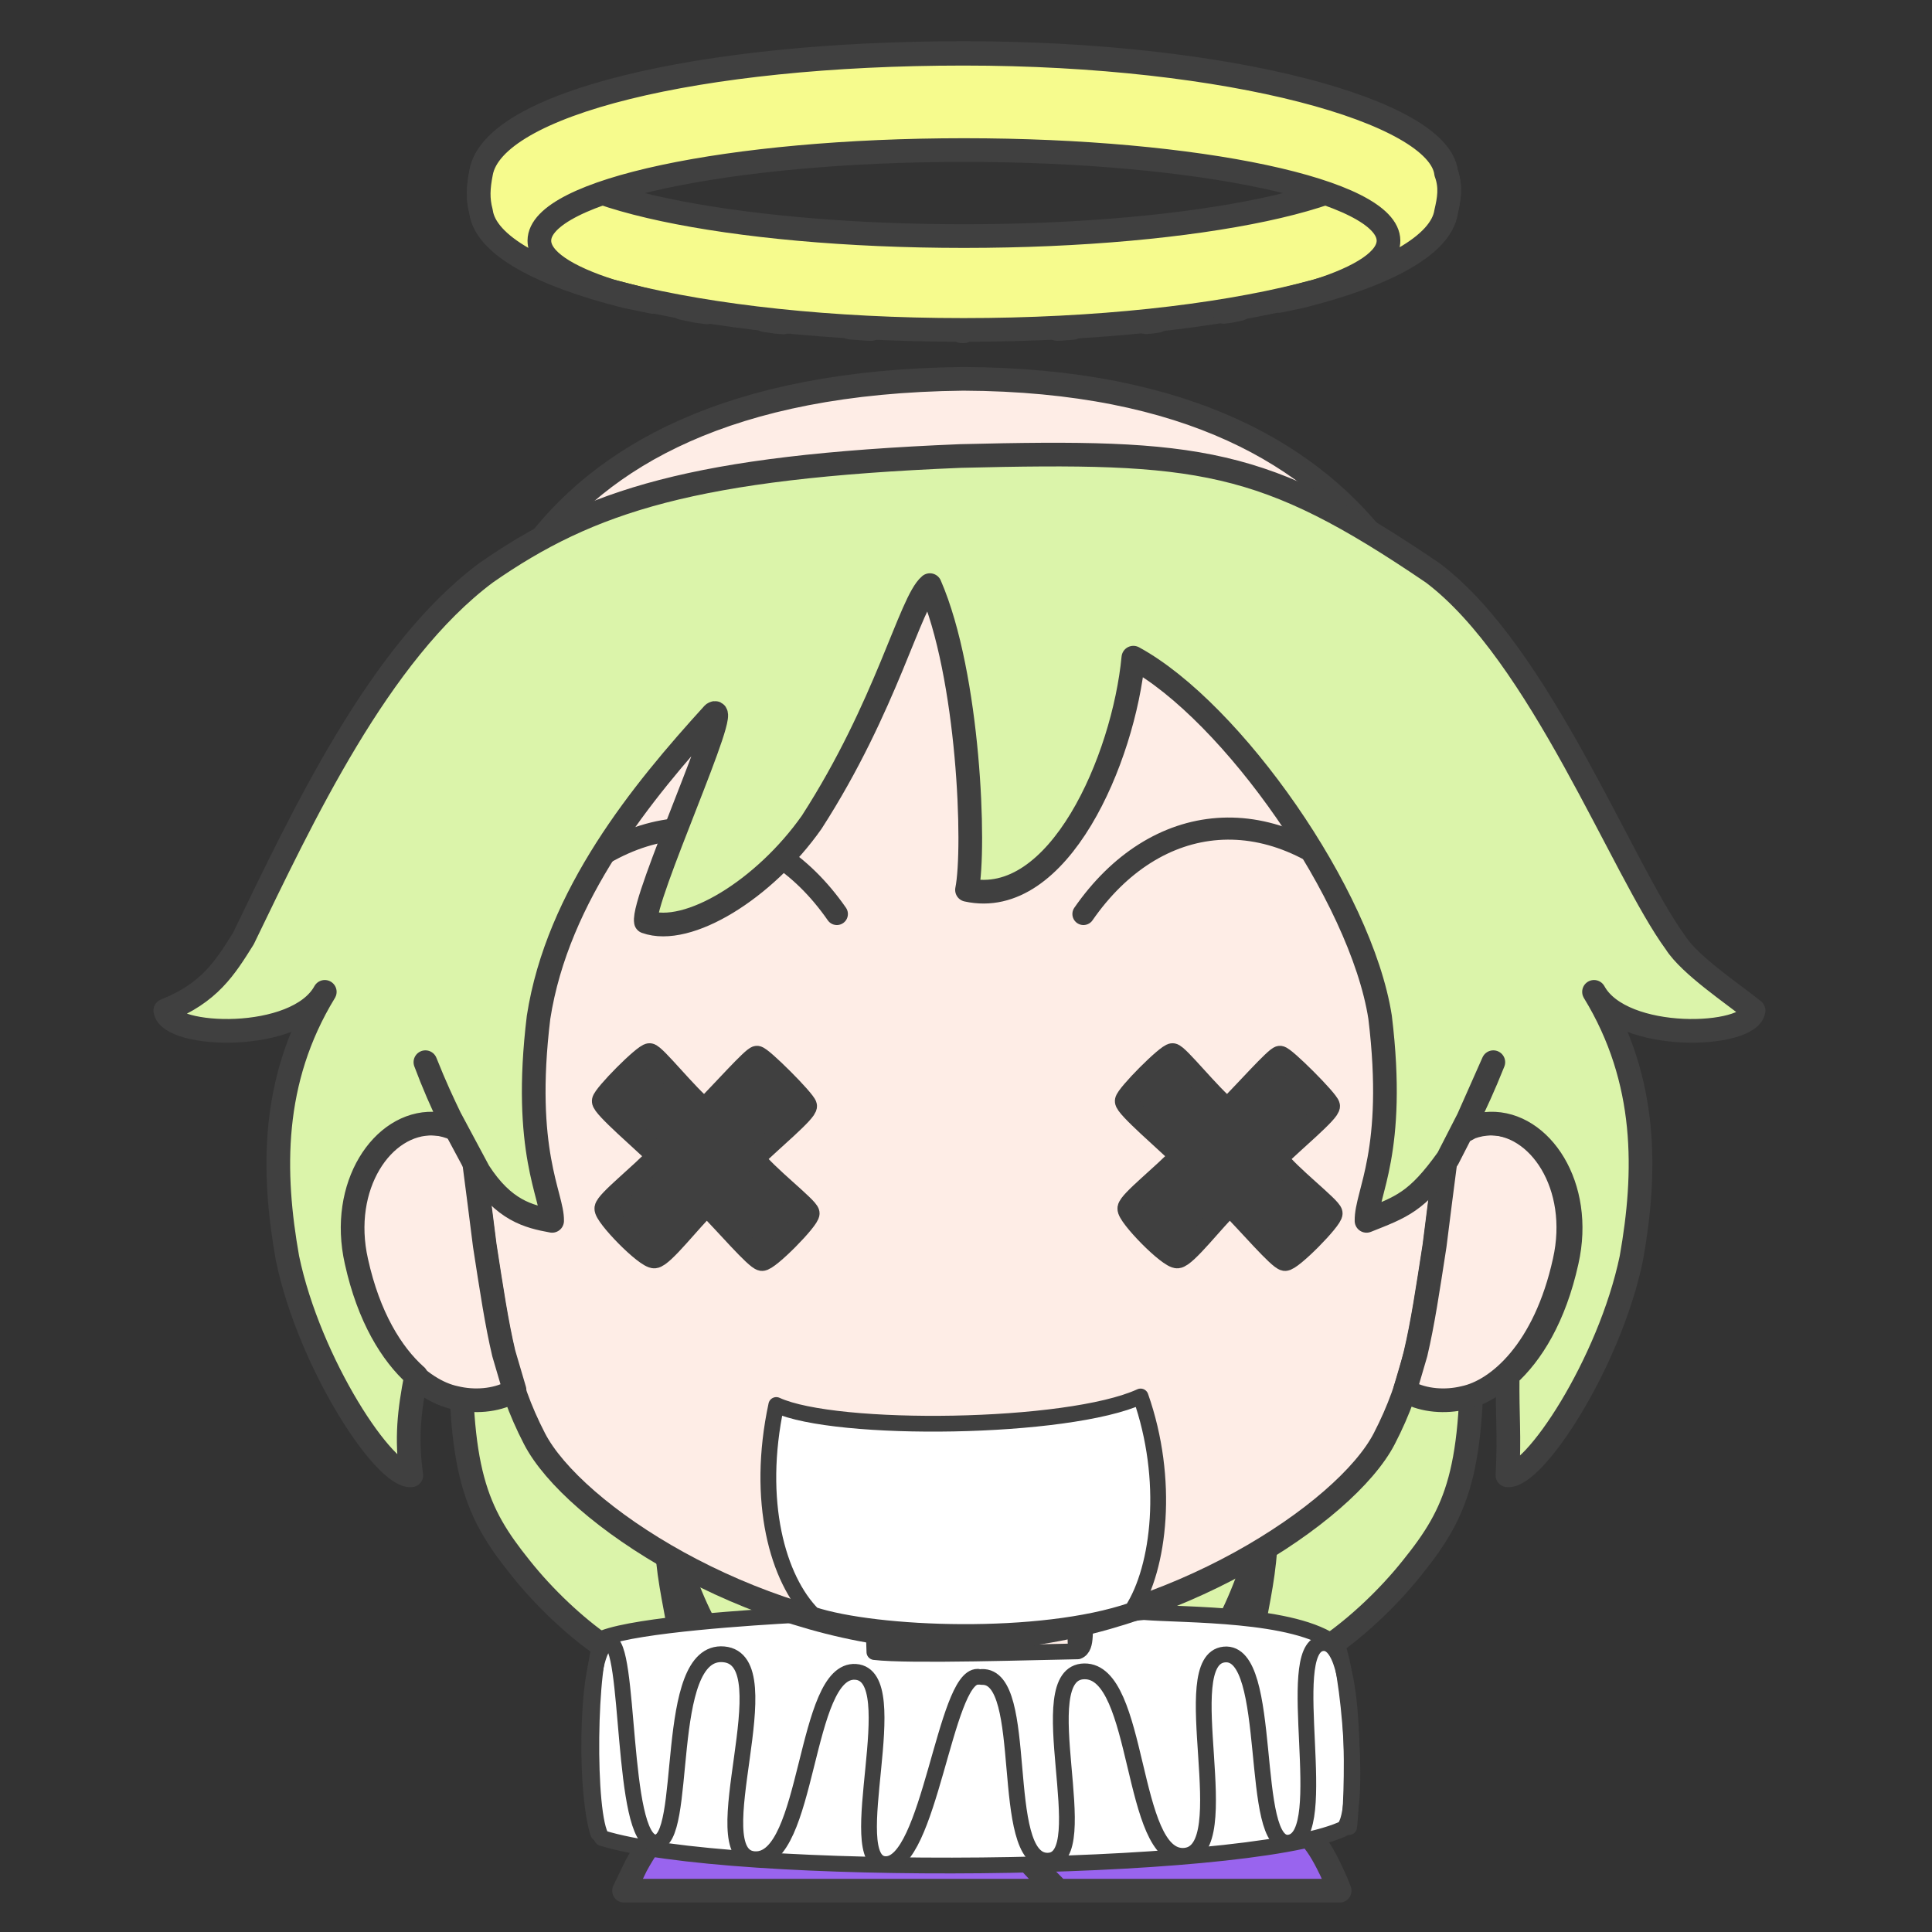 <svg width="2805" height="2805" xmlns="http://www.w3.org/2000/svg" xmlns:xlink="http://www.w3.org/1999/xlink" xml:space="preserve" overflow="hidden"><rect width="100%" height="100%" fill="#333333" stroke="none"/><g transform="translate(-3968 -941)"><path d="M1467.34 0 734.746 13.358 0.658 0C-4.63 218.582 21.769 277.472 86.735 358.121 155.577 444.643 265.388 526.519 311.134 506.507 341.31 492.169 294.515 388.925 299.803 296.216 340.595 436.411 379.121 504.246 462.973 560.776L725.511 603.026 725.522 606 734.746 604.513 743.988 606 743.999 603.021 1005.97 560.776C1089.65 504.246 1128.1 436.411 1168.81 296.216 1174.08 388.925 1127.38 492.169 1157.5 506.507 1203.15 526.519 1312.74 444.643 1381.44 358.121 1446.28 277.472 1472.62 218.582 1467.34 0Z" stroke="#404040" stroke-width="34.375" stroke-linecap="round" stroke-linejoin="round" stroke-miterlimit="10" fill="#DBF4AA" fill-rule="evenodd" transform="matrix(-1 0 0 1 6105 2859)"/><path d="M100.9 0C99.046 79.836 97.097 90.206 97.882 152.663 84.148 154.528 27.893 183.216 0 194.001 30.409 293.966 148.978 378.98 237.667 377.992 326.357 377.003 450.271 272.574 479 193.222L385.086 152.667C385.87 90.208 383.919 77.408 385.324 2.429L100.9 0Z" stroke="#404040" stroke-width="34.375" stroke-linecap="round" stroke-linejoin="round" stroke-miterlimit="10" fill="#FEEDE6" fill-rule="evenodd" transform="matrix(-1 0 0 1 5635 3281)"/><path d="M360.257 2.64C351.193 15.603 270.78 62.143 248.996 78.862 186.77 115.64 80.312 156.728 37.62 210.019 26.948 223.341 15.861 244.346 4.77 270.024L0 282 411.635 282 503.026 184.001C511.416 146.691 358.918 77.673 360.257 2.64ZM685.525 0C676.986 76.713 590.399 118.384 545.85 143.457L408.402 282 1039 282 1021.48 245.832C1015.16 234.165 1008.58 223.408 1001.69 213.779 955.871 166.667 839.865 113.369 794.529 87.734 779.496 77.089 729.559 38.118 685.525 0Z" stroke="#404040" stroke-width="34.375" stroke-linecap="round" stroke-linejoin="round" stroke-miterlimit="10" fill="#9964EE" fill-rule="evenodd" transform="matrix(-1 0 0 1 5913 3404)"/><path d="M4844.01 3319.25C4822.96 3347.77 4819.23 3577.95 4841.98 3609.52 5027.7 3667.58 5767.53 3661.46 5915.56 3597.3 5947.48 3589.49 5924.39 3344.38 5907.42 3328.42 5847.88 3282.58 5688.35 3286.26 5628.65 3281.5 5605.62 3282.85 5570.76 3292.02 5547.17 3296.78 5539.07 3301.01 5548.86 3332.59 5532.91 3338.53 5476.21 3339.38 5287.48 3345.65 5237.52 3339.55L5236.17 3297.87C5203.4 3293.79 5190.83 3290.16 5126.49 3285.57 5060.11 3289.14 4895.51 3299.72 4844.01 3319.25Z" stroke="#404040" stroke-width="22.917" stroke-linecap="round" stroke-linejoin="round" stroke-miterlimit="10" fill="#FFFFFF" fill-rule="evenodd"/><path d="M4836.46 3602.65C4815.41 3537.44 4819.65 3329.44 4851.74 3325.54 4883.82 3321.63 4868.71 3613 4918.96 3615.89 4969.21 3618.78 4928.47 3334.71 5018.78 3342.86 5109.09 3351.01 4983.81 3636.1 5063.6 3640.34 5143.39 3644.59 5134.9 3363.06 5210.27 3368.33 5285.64 3373.59 5188.88 3644.25 5253.05 3647.47 5317.22 3650.7 5339.97 3374.78 5387.5 3375.46" stroke="#404040" stroke-width="22.917" stroke-linecap="round" stroke-linejoin="round" stroke-miterlimit="10" fill="none" fill-rule="evenodd"/><path d="M3.797 267.123C0.011 244.721-12.243-10.524 43.867 0.337 99.978 11.198 28.459 277.645 89.697 289.525 150.934 301.404 111.579 9.331 184.992 16.629 258.405 23.927 162.975 302.762 242.712 308.872 322.449 314.981 306.152 39.88 388.223 41.068 470.295 42.256 368.859 315.66 441.565 316 514.27 316.339 465.526 46.498 537 49.214" stroke="#404040" stroke-width="22.917" stroke-linecap="round" stroke-linejoin="round" stroke-miterlimit="10" fill="none" fill-rule="evenodd" transform="matrix(-1 0 0 1 5930.5 3326.5)"/><path d="M5367.5 1021.28C5027.06 1021.28 4751.09 1080.04 4751.09 1152.52 4751.09 1225 5027.06 1283.76 5367.5 1283.76 5707.94 1283.76 5983.91 1225 5983.91 1152.52 5983.91 1080.04 5707.94 1021.28 5367.5 1021.28ZM5366.99 1018C5753.87 1018 6056.59 1102.08 6067.51 1190.83 6075.06 1211.28 6071.7 1229.23 6067.51 1247.17 6053.23 1342.62 5753.87 1420 5366.99 1420 4980.1 1420 4679.91 1342.62 4666.47 1247.17 4661.43 1228.39 4662.27 1212.12 4666.47 1190.83 4684.1 1091.19 4980.1 1018 5366.99 1018Z" stroke="#404040" stroke-width="34.375" stroke-linecap="round" stroke-linejoin="round" stroke-miterlimit="10" fill="#F6FB8D" fill-rule="evenodd"/><path d="M5363.85 1421.92 5367.22 1421.99 5366.99 1422ZM5525.48 1417.09 5507.58 1418.48 5502.65 1418.6ZM5202.18 1416.61 5232.99 1418.65 5226.36 1418.48ZM5648.66 1406.89 5637.65 1408.39 5631.78 1408.84ZM5078.62 1405.99 5105.52 1409.11 5096.2 1408.39ZM5767.99 1389.7 5754.89 1392.41 5744.65 1393.81ZM4958.6 1388.22 4994.56 1394.55 4978.86 1392.41ZM5366.99 1019C5753.87 1019 6056.59 1103.29 6067.51 1192.26 6075.06 1212.76 6071.7 1230.75 6067.51 1248.74 6060.37 1296.59 5981.96 1339.9 5856.98 1371.25L5824.78 1377.93 5878.64 1363.99C5945.1 1343 5983.91 1317.68 5983.91 1290.44 5983.91 1217.78 5707.94 1158.87 5367.5 1158.87 5027.06 1158.87 4751.09 1217.78 4751.09 1290.44 4751.09 1317.68 4789.9 1343 4856.36 1363.99L4915.47 1379.28 4876.69 1371.25C4751.6 1339.9 4673.19 1296.59 4666.47 1248.74 4661.43 1229.92 4662.27 1213.6 4666.47 1192.26 4684.1 1092.37 4980.1 1019 5366.99 1019Z" stroke="#404040" stroke-width="34.375" stroke-linecap="round" stroke-linejoin="round" stroke-miterlimit="10" fill="#F6FB8D" fill-rule="evenodd"/><path d="M1474 666.291C1471.86 440.308 1415.73 7.5 731.293 0 77.289 2.901-1.423 444.265 0.019 666.291 0.542 939.615 26.781 1089.24 47.443 1258.4 67.278 1386.53 76.88 1454.95 120.233 1538.78 176.537 1647.65 430.308 1813.3 693.203 1828L782.016 1828C1044.46 1813.3 1297.79 1647.65 1353.99 1538.78 1397.27 1454.95 1406.86 1386.53 1426.66 1258.4 1447.28 1089.24 1473.48 939.615 1474 666.291Z" stroke="#404040" stroke-width="34.375" stroke-linecap="round" stroke-linejoin="round" stroke-miterlimit="10" fill="#FEEDE6" fill-rule="evenodd" transform="matrix(-1 0 0 1 6098 1491)"/><path d="M4594.26 2572.04C4612.74 2572.56 4631.91 2579 4650.6 2592.55L4652.06 2593.81 4655.75 2623.84C4661.13 2665.9 4666.64 2706.94 4671.81 2749.2 4681.73 2813.23 4689.09 2862.33 4699.39 2905.9L4715 2958.97 4710.49 2962.4C4687.38 2974.54 4656.62 2977.08 4629.04 2970.36 4579.82 2960.17 4511.23 2901.76 4482.55 2772.01 4457.66 2662.32 4520.35 2569.92 4594.26 2572.04Z" stroke="#404040" stroke-width="34.375" stroke-linecap="round" stroke-linejoin="round" stroke-miterlimit="10" fill="#FEEDE6" fill-rule="evenodd"/><path d="M116.709 0.035C43.149-2.079-19.253 90.323 5.522 200.006 34.066 329.763 102.338 388.174 151.329 398.363 178.778 405.076 209.391 402.541 232.398 390.397L237 386.875 221.466 333.898C211.195 290.329 203.856 241.226 193.966 177.204 188.814 134.942 183.316 93.9 177.957 51.842L174.274 21.845 172.783 20.55C154.186 7 135.098 0.564 116.709 0.035Z" stroke="#404040" stroke-width="34.375" stroke-linecap="round" stroke-linejoin="round" stroke-miterlimit="10" fill="#FEEDE6" fill-rule="evenodd" transform="matrix(-1 0 0 1 6245 2572)"/><path d="M5541 2268C5644.89 2118.18 5816.64 2095.56 5962 2247.4" stroke="#404040" stroke-width="32.083" stroke-linecap="round" stroke-linejoin="round" stroke-miterlimit="10" fill="none" fill-rule="evenodd"/><path d="M0 124C104.135-25.823 276.295-48.438 422 103.404" stroke="#404040" stroke-width="32.083" stroke-linecap="round" stroke-linejoin="round" stroke-miterlimit="10" fill="none" fill-rule="evenodd" transform="matrix(-1 0 0 1 5183 2144)"/><path d="M5095.06 2980.87C5065.09 3120.63 5097.25 3233.95 5148.36 3285.26 5239.84 3315.3 5478.22 3324.64 5611.59 3278.85 5651.55 3217.05 5666.46 3089.24 5623.97 2968.5 5518.62 3016.8 5181.72 3020.83 5095.06 2980.87Z" stroke="#404040" stroke-width="22.917" stroke-linecap="round" stroke-linejoin="round" stroke-miterlimit="10" fill="#FFFFFF" fill-rule="evenodd"/><path d="M5670.46 2471.66C5678.19 2472.09 5725.31 2531.94 5750.25 2551.44 5775.59 2526.1 5820.16 2475.88 5826.27 2475.42 5832.38 2474.96 5895.96 2538.59 5897.42 2546.57 5898.88 2554.55 5846.74 2597.25 5821.4 2622.59 5838.1 2646.53 5900.16 2694.06 5901.19 2702.38 5902.21 2710.7 5842.42 2771.54 5833.39 2770.17 5824.37 2768.8 5780.2 2716.98 5753.61 2690.39 5731.4 2710.94 5690.01 2765.3 5677.58 2766.41 5665.16 2767.51 5604.93 2705.85 5606.43 2695.26 5607.94 2684.66 5657.74 2646.3 5682.45 2619.23 5662.95 2599.62 5601.86 2547.85 5602.67 2539.45 5603.48 2531.05 5662.74 2471.22 5670.46 2471.66Z" stroke="#404040" stroke-width="32.083" stroke-linejoin="round" stroke-miterlimit="10" fill="#404040" fill-rule="evenodd"/><path d="M4911.15 2471.66C4918.87 2472.09 4966 2531.94 4990.94 2551.44 5016.28 2526.1 5060.85 2475.88 5066.96 2475.42 5073.07 2474.97 5136.65 2538.6 5138.11 2546.57 5139.57 2554.55 5087.43 2597.25 5062.09 2622.59 5078.79 2646.53 5140.85 2694.06 5141.87 2702.38 5142.9 2710.7 5083.1 2771.54 5074.08 2770.17 5065.06 2768.8 5020.89 2716.98 4994.29 2690.39 4972.09 2710.94 4930.7 2765.3 4918.27 2766.41 4905.85 2767.51 4845.62 2705.85 4847.12 2695.26 4848.63 2684.66 4898.43 2646.3 4923.14 2619.24 4903.64 2599.62 4842.55 2547.85 4843.36 2539.45 4844.17 2531.05 4903.43 2471.22 4911.15 2471.66Z" stroke="#404040" stroke-width="32.083" stroke-linejoin="round" stroke-miterlimit="10" fill="#404040" fill-rule="evenodd"/><path d="M1151.59 2.062C803.881-6.468 712.021 4.529 465.867 171.743 309.821 289.177 191.03 602.724 113.385 708.622 92.591 741.458 28.972 783.642 0 807.132 5.589 846.632 190.897 854.588 231.701 780.042 152.908 908.925 155.476 1042.66 177.473 1166.69 209.523 1320.3 319.29 1486.04 357.411 1481.93 354.146 1422.42 357.799 1398.42 357.099 1336.91 322.527 1305.88 289.072 1252.61 271.179 1171.46 246.332 1061.69 308.916 969.224 382.69 971.34 391.911 971.604 401.308 973.347 410.731 976.718L422.682 983.14 377.891 882.155C392.273 918.261 403.498 941.888 413.671 963.022L443.996 1022.2C489.189 1085.5 510.945 1092.17 561.998 1112.51 562.821 1072.6 518.494 1012.55 542.279 816.983 569.834 639.707 757.635 372.65 900.525 294.862 914.551 441.723 1008.83 661.242 1142.05 631.969 1129.85 572.041 1138.82 321.098 1195.93 189.521 1224.46 213.23 1258.66 364.967 1367.52 533.767 1435.74 630.804 1547.29 700.087 1608.23 678.224 1614.46 646.096 1480.83 355.628 1510.38 376.151 1614.37 490.336 1736.56 639.707 1764.09 816.983 1787.86 1012.55 1743.58 1076.5 1744.39 1112.51 1779.18 1106.22 1814.5 1097.26 1850.77 1041.15L1892.61 963.022C1902.78 941.888 1914 918.261 1928.37 882.155 1917.59 911.058 1904.23 942.311 1889.37 972.332L1917.01 971.34C1990.78 969.224 2053.36 1061.69 2028.52 1171.46 2010.62 1252.61 1977.17 1305.88 1942.6 1336.91L1941.89 1337.45C1952.02 1389.51 1956.29 1427.91 1948.84 1481.93 1986.93 1486.04 2096.62 1320.3 2128.65 1166.69 2150.63 1042.66 2153.2 908.925 2074.46 780.042 2115.23 854.588 2300.42 846.632 2306 807.132 2241.87 781.69 2219.33 745.364 2192.69 702.764 2107.29 526.568 1996.39 288.201 1840.45 171.743 1689.54 66.602 1537.55 17.838 1151.59 2.062Z" stroke="#404040" stroke-width="34.375" stroke-linecap="round" stroke-linejoin="round" stroke-miterlimit="10" fill="#DBF4AA" fill-rule="evenodd" transform="matrix(-1 0 0 1 6514 1601)"/></g></svg>